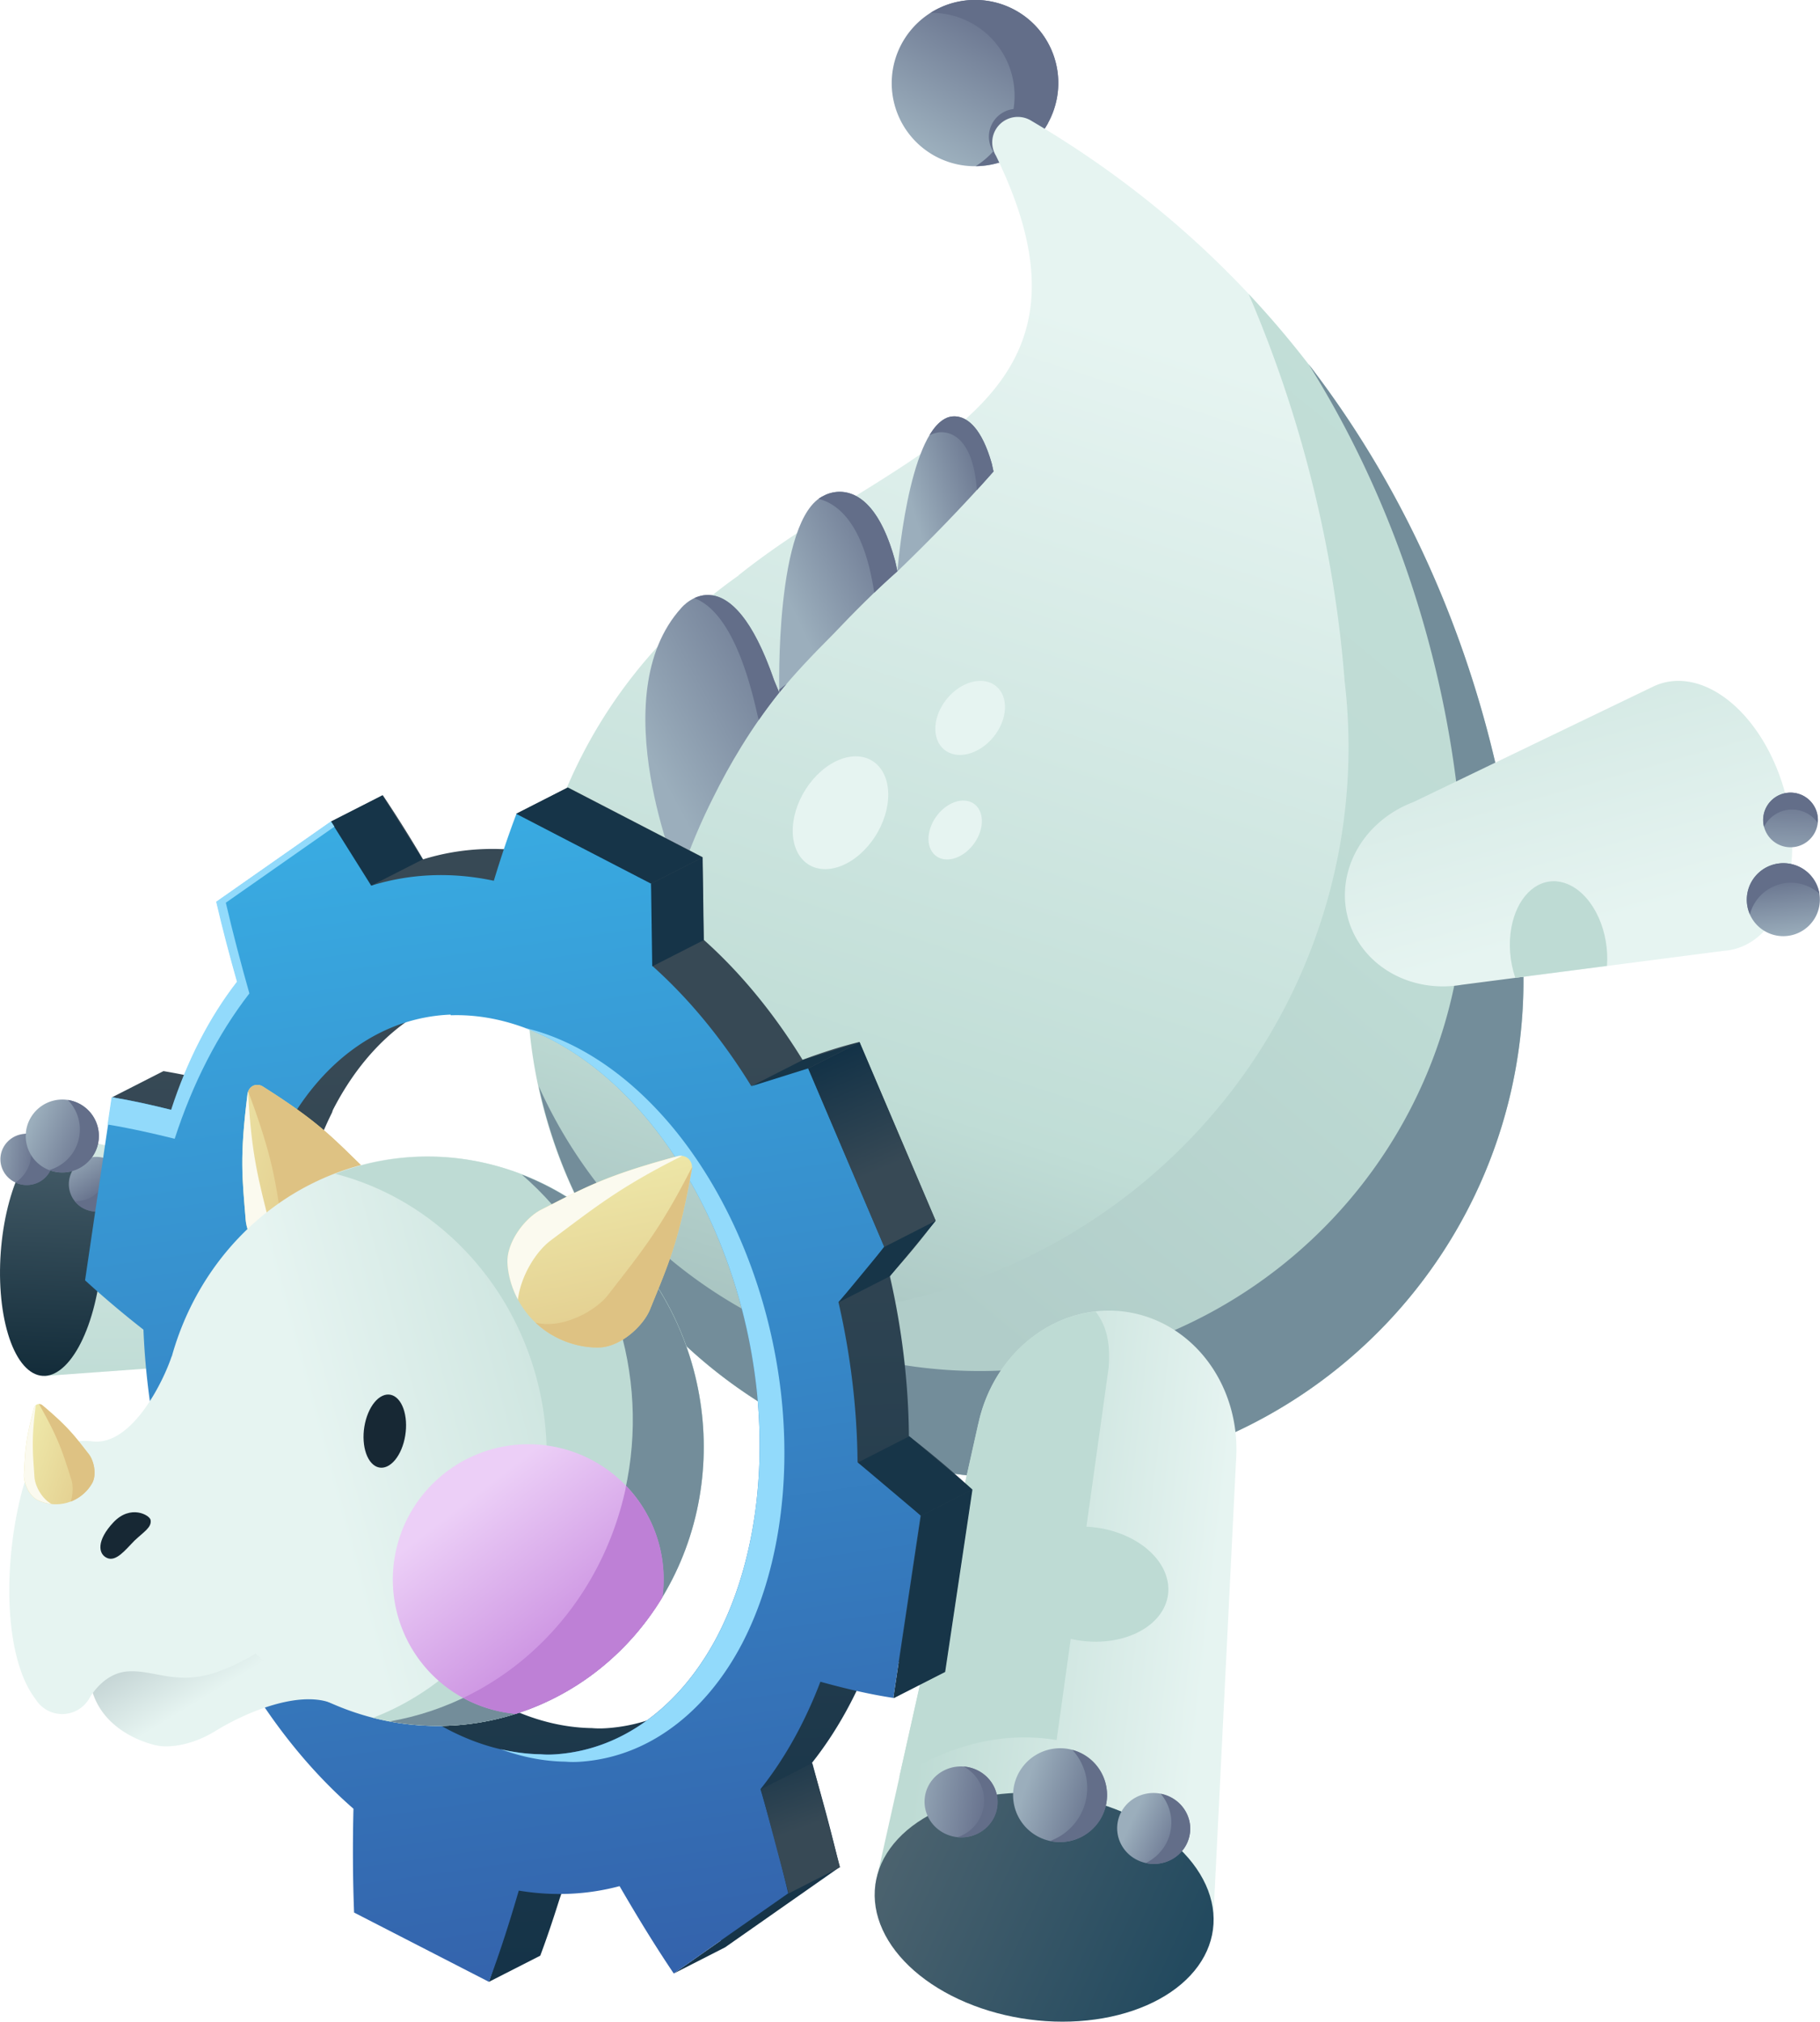 <svg xmlns="http://www.w3.org/2000/svg" viewBox="0 0 452 502">
  <path fill="url(#a)" d="M253.381 3.276a20.61 20.61 0 0 1 6.145 28.535 20.726 20.726 0 0 1-28.599 6.18 20.61 20.61 0 0 1-6.164-28.53 20.727 20.727 0 0 1 28.595-6.2"/>
  <path fill="#636e89" d="M244.694.141a20.74 20.74 0 0 0-13.584 3.047 20.7 20.7 0 0 1 11.383 3.266l.024.014a20.61 20.61 0 0 1 6.144 28.534 20.7 20.7 0 0 1-6.35 6.262 20.74 20.74 0 0 0 9.793-2.563 20.7 20.7 0 0 0 7.409-6.89 20.61 20.61 0 0 0-6.144-28.533l-.024-.015a20.7 20.7 0 0 0-8.651-3.122"/>
  <path fill="#636e89" d="M253.373 27.076a6.94 6.94 0 0 0-6.671 3.119 6.9 6.9 0 0 0-1.062 2.99 6.9 6.9 0 0 0 .389 3.148c.007.014.01.029.02.043q.223.597.552 1.144c.477.977.93 1.937 1.369 2.89a20.72 20.72 0 0 0 11.565-8.612q.399-.618.753-1.263a280 280 0 0 0-4.008-2.408l-.008-.007a6.9 6.9 0 0 0-2.896-1.045z"/>
  <path fill="url(#b)" d="M253.549 29.08a6.36 6.36 0 0 0-6.115 2.857 6.33 6.33 0 0 0-.617 5.627c.007.012.009.025.016.038q.205.548.507 1.05c30.512 62.543-23.964 72.223-63.969 104.239l.044.02a123.8 123.8 0 0 0-32.727 34.008c-17.782 27.533-23.889 60.972-16.978 92.965a123.24 123.24 0 0 0 53.833 77.637c27.557 17.718 61.052 23.779 93.119 16.848 32.067-6.93 60.08-26.284 77.879-53.805a123.36 123.36 0 0 0 18.937-81.521l.008.003c-4.395-58.761-33.041-147.092-121.274-199.007l-.008-.004a6.34 6.34 0 0 0-2.655-.956"/>
  <path fill="url(#c)" d="M310.087 72.979c14.701 34.169 21.676 67.893 23.821 95.792l-.008-.003c3.951 32.667-3.744 65.659-21.76 93.292-15.949 24.416-39.135 43.364-66.394 54.259-27.258 10.896-57.263 13.207-85.922 6.62a123.4 123.4 0 0 0 27.732 24.583c27.556 17.718 61.049 23.779 93.114 16.849s60.077-26.282 77.876-53.802a123.37 123.37 0 0 0 18.936-81.519l.008.002c-3.336-44.608-20.657-106.252-67.403-156.073"/>
  <path fill="url(#d)" d="M209.817 122.219c-2.978-.465-5.158.842-5.158.842-12.339 5.486-11.118 48.933-11.118 48.933 3.449-4.319 8.08-9.211 13.304-14.441 5.35-5.64 10.703-10.999 16.032-15.7l-.549-2.501c-3.532-13.006-8.681-16.535-12.511-17.133"/>
  <path fill="url(#e)" d="M324.962 90.385c25.02 39.935 35.422 82.71 37.9 115.824l-.008-.004a119.9 119.9 0 0 1-18.404 79.226c-17.3 26.746-44.525 45.554-75.691 52.289-31.165 6.735-63.718.845-90.5-16.375a119.8 119.8 0 0 1-44.466-51.625 123.2 123.2 0 0 0 19.116 44.247 123.4 123.4 0 0 0 34.646 33.546c27.56 17.719 61.057 23.78 93.127 16.85s60.085-26.285 77.886-53.807a123.37 123.37 0 0 0 18.938-81.526l.008.003c-2.956-39.53-16.889-92.443-52.552-138.648"/>
  <path fill="url(#f)" d="M176.948 147.829c-4.579-.724-7.725 3.103-7.725 3.103-19.833 21.858-.502 67.199-.502 67.199 2.687-7.832 5.522-14.397 8.423-20.129 3.963-8.028 9.336-17.217 16.379-26.036l-1.294-3.112c-5.412-15.652-10.979-20.346-15.281-21.025"/>
  <path fill="url(#h)" d="M237.851 103.451c-1.657-.274-2.811.347-2.811.347-9.583 4.26-12.159 38.081-12.159 38.081 7.602-7.307 16.343-16.246 23.856-24.801l-.426-1.942c-2.539-8.969-6.037-11.284-8.46-11.685"/>
  <path fill="url(#i)" d="M279.009 325.655c-6.056-.738-12.224.402-17.794 3.292-5.569 2.889-10.315 7.409-13.692 13.04a38 38 0 0 0-4.53 11.561l-.016-.002-25.584 114.434 83.794 11.213 5.773-116.377q.076-.997.099-1.995l.003-.104c.13-5.966-1.133-11.834-3.668-17.055-2.535-5.222-6.262-9.626-10.832-12.803l-.035-.024c-4.067-2.819-8.689-4.589-13.522-5.179z"/>
  <path fill="url(#j)" d="M280.564 450.742c9.634 4.489 16.635 11.199 19.465 18.654s1.255 15.046-4.376 21.102-14.861 10.082-25.656 11.193-22.273-.785-31.91-5.269c-9.638-4.485-16.645-11.193-19.481-18.647-2.837-7.455-1.27-15.047 4.355-21.106 5.626-6.059 14.85-10.09 25.644-11.205s22.273.775 31.914 5.256"/>
  <path fill="url(#k)" d="M418.99 169.22c-3.109-.43-6.104.064-8.802 1.452l-.002-.003-59.125 28.477a28 28 0 0 0-4.564 2.197l-.159.077.007.015c-3.123 1.891-5.805 4.363-7.866 7.25s-3.456 6.122-4.088 9.488l-.006.031c-1.159 6.256.382 12.567 4.284 17.544 3.903 4.977 9.847 8.214 16.525 8.998 1.837.215 3.704.241 5.566.077l.026-.003a28 28 0 0 0 2.233-.288l65.1-8.436c4.847-.333 9.126-3.031 12.189-7.68 3.063-4.65 4.745-11 4.789-18.091.055-8.651-2.33-17.763-6.629-25.33-4.299-7.568-10.16-12.972-16.296-15.024l-.029-.01a17.7 17.7 0 0 0-3.153-.741"/>
  <path fill="#e6f4f1" d="M93.862 299.927c5.223 2.582 9.092 6.842 10.756 11.844s.985 10.336-1.886 14.83-7.698 7.778-13.422 9.132c-5.724 1.353-11.875.665-17.1-1.914s-9.097-6.837-10.764-11.838-.993-10.336 1.874-14.831 7.693-7.783 13.416-9.14 11.875-.672 17.102 1.905"/>
  <path fill="url(#l)" d="m15.52 282.068 73.467 16.043-2.145 38.065-75.786 5.496z"/>
  <path fill="url(#m)" d="M20.018 285.21c2.76 3.578 4.639 9.812 5.222 17.331.583 7.518-.177 15.706-2.113 22.763-1.935 7.056-4.887 12.403-8.208 14.865-3.32 2.462-6.737 1.838-9.498-1.736S.78 328.629.195 321.112c-.586-7.516.172-15.704 2.105-22.763 1.934-7.058 4.885-12.409 8.205-14.876s6.737-1.848 9.5 1.721"/>
  <path fill="url(#n)" d="M269.611 435.964a11.624 11.624 0 0 1 3.467 16.097 11.69 11.69 0 0 1-16.133 3.486 11.624 11.624 0 0 1-3.477-16.094 11.69 11.69 0 0 1 16.131-3.497"/>
  <path fill="url(#o)" d="M447.819 215.786a9.04 9.04 0 0 1 2.696 12.52 9.097 9.097 0 0 1-12.548 2.711 9.04 9.04 0 0 1-2.704-12.518 9.093 9.093 0 0 1 12.546-2.72"/>
  <path fill="url(#p)" d="M291.418 446.641c2.026 1.272 3.452 3.27 3.967 5.554a8.56 8.56 0 0 1-1.224 6.624c-1.298 1.958-3.347 3.331-5.697 3.816a9.33 9.33 0 0 1-6.834-1.227c-2.026-1.271-3.454-3.268-3.97-5.552a8.56 8.56 0 0 1 1.219-6.625c1.296-1.959 3.345-3.333 5.694-3.82a9.34 9.34 0 0 1 6.836 1.223"/>
  <path fill="url(#q)" d="M235.931 439.023c-2.292.695-4.2 2.247-5.304 4.314a8.56 8.56 0 0 0-.586 6.71c.73 2.229 2.34 4.091 4.477 5.177a9.34 9.34 0 0 0 6.918.613c2.292-.694 4.202-2.244 5.308-4.311a8.55 8.55 0 0 0 .589-6.709c-.728-2.23-2.337-4.093-4.473-5.18a9.34 9.34 0 0 0-6.917-.617"/>
  <path fill="url(#r)" d="M448.377 197.903a6.77 6.77 0 0 1 2.019 9.373 6.8 6.8 0 0 1-4.279 2.956 6.8 6.8 0 0 1-5.116-.925 6.77 6.77 0 0 1-2.025-9.373 6.81 6.81 0 0 1 9.394-2.036"/>
  <path fill="url(#s)" d="M10.128 282.55a6.4 6.4 0 0 1 2.842 4.009 6.22 6.22 0 0 1-.883 4.784 6.47 6.47 0 0 1-4.089 2.759 6.65 6.65 0 0 1-4.902-.882 6.4 6.4 0 0 1-2.844-4.006 6.22 6.22 0 0 1 .879-4.785 6.47 6.47 0 0 1 4.087-2.762 6.65 6.65 0 0 1 4.903.879"/>
  <path fill="#636e89" d="M7.401 281.598a6.7 6.7 0 0 0-1.172-.035 8.64 8.64 0 0 1 1.51 4.788 8.57 8.57 0 0 1-1.418 4.803 8.8 8.8 0 0 1-2.489 2.482 6.65 6.65 0 0 0 4.575.387 6.46 6.46 0 0 0 3.685-2.659 6.22 6.22 0 0 0 .882-4.783 6.4 6.4 0 0 0-2.84-4.008l-.009-.004a6.6 6.6 0 0 0-2.724-.971"/>
  <path fill="url(#t)" d="M20.397 274.47a9.045 9.045 0 0 1 2.696 12.52 9.1 9.1 0 0 1-5.715 3.948 9.1 9.1 0 0 1-6.833-1.236 9.04 9.04 0 0 1-2.704-12.518 9.095 9.095 0 0 1 12.546-2.72"/>
  <path fill="url(#u)" d="M27.585 288.347a6.77 6.77 0 0 1 2.018 9.373 6.8 6.8 0 0 1-4.278 2.956 6.8 6.8 0 0 1-5.116-.925 6.773 6.773 0 0 1-2.025-9.373 6.806 6.806 0 0 1 9.393-2.036"/>
  <path fill="#bedbd4" d="M272.079 325.66c-4.926.538-9.701 2.29-13.963 5.121s-7.899 6.668-10.632 11.217a38 38 0 0 0-4.527 11.559l-.017-.002-19.592 87.67c11.574-7.391 24.966-11.511 39.061-9.141l12.927-92.489q.075-.996.099-1.994l.002-.103c.118-5.393-1.127-8.966-3.358-11.838"/>
  <path fill="url(#v)" d="m141.038 195.531-12.762 6.5 8.897 4.605c-.601 1.855-1.21 3.705-1.781 5.573-10.377-2.217-20.643-1.817-30.32 1.179a329 329 0 0 0-9.994-15.922l-12.762 6.5 1.061 1.693-16.815 11.773c1.57 6.748 3.315 13.339 5.163 19.858-6.87 8.863-12.403 19.626-16.356 31.814-3.21-.799-6.396-1.53-9.582-2.173l.003-.011-.541-.1a137 137 0 0 0-4.658-.852l-12.76 6.502 11.44 2.428-5.393 36.52a245 245 0 0 0 14.497 12.251c.551 13.557 2.653 27.262 6.223 40.579-3.97 4.404-7.872 8.966-11.58 13.982l18.846 44.222c5.598-1.361 11-3.177 16.406-5.303 6.659 9.84 14.164 18.429 22.264 25.48-.199 8.47-.184 17.032.156 25.781l24.383 12.528-3.661 11.179 12.762-6.502c1.719-4.583 3.264-9.244 4.745-13.938l.468-1.373-.046-.004c.759-2.44 1.534-4.872 2.252-7.339 8.544 1.419 16.979 1.045 25.035-1.109 3.938 6.8 8.038 13.488 12.372 20.012l-11.682 8.18 12.763-6.503 28.428-19.904c-2.073-8.918-4.379-17.393-6.885-25.87 5.999-7.548 11.012-16.536 14.874-26.667 2.218.609 4.446 1.149 6.675 1.687l-1.32 8.826 12.762-6.502 6.783-45.297c-5.178-4.774-10.393-9.108-15.669-13.226-.114-13.186-1.717-26.611-4.75-39.774 3.912-4.329 7.701-8.849 11.364-13.764l-18.891-44.327c-4.853 1.187-9.513 2.721-14.139 4.439-7.136-11.589-15.427-21.66-24.515-29.777l-.292-20.535zm-10.627 50.254c15.44 1.459 30.921 10.775 43.632 26.257l.749.926c13.49 16.901 22.67 39.596 25.616 63.327.17 1.333.322 2.678.44 4.046 2.028 22.029-1.483 43.067-9.899 59.337a71 71 0 0 1-2.662 4.664c-4.346 6.985-9.611 12.681-15.578 16.855-6.271 4.414-13.235 7.055-20.57 7.801-1.676.172-3.342.267-5.092.109-14.731-.206-29.809-7.731-42.692-21.305a87 87 0 0 1-3.54-3.946c-13.077-15.463-22.456-36.381-26.353-58.771-.194-1.074-.384-2.149-.485-3.115-3.565-24.095-.52-47.675 8.484-65.711l.204-.621c9.522-18.597 24.686-29.503 41.979-30.191a.5.5 0 0 0 .069.161 45 45 0 0 1 5.698.177"/>
  <path fill="#636e89" d="M26.026 287.606a7.73 7.73 0 0 1-.669 7.127 7.8 7.8 0 0 1-2.922 2.662 7.8 7.8 0 0 1-3.855.883 6.79 6.79 0 0 0 6.745 2.397 6.8 6.8 0 0 0 4.278-2.955 6.77 6.77 0 0 0-2.02-9.374l-.006-.006a6.7 6.7 0 0 0-1.55-.734"/>
  <path fill="url(#w)" d="M195.756 470.128c-2.073-8.918-4.38-17.393-6.886-25.87 6-7.547 11.013-16.535 14.875-26.664 5.993 1.646 12.015 3.098 18.117 4.011l6.783-45.296c-5.179-4.774-10.394-9.107-15.67-13.225-.113-13.186-1.717-26.612-4.749-39.773 3.912-4.329 7.701-8.848 11.364-13.763l-18.89-44.327c-4.853 1.186-9.514 2.721-14.14 4.439-7.136-11.589-15.426-21.66-24.514-29.777.111-6.799.014-13.65-.292-20.535l-33.469-17.323c-2.095 5.477-3.926 11.051-5.646 16.679-10.376-2.216-20.642-1.817-30.319 1.179a329 329 0 0 0-9.994-15.922L53.81 223.926c1.569 6.748 3.315 13.341 5.163 19.859-6.87 8.863-12.403 19.625-16.356 31.814-4.954-1.233-9.852-2.333-14.777-3.136l-6.714 45.452a245 245 0 0 0 14.497 12.25c.551 13.557 2.653 27.262 6.222 40.579-3.969 4.404-7.87 8.965-11.579 13.981l18.846 44.222c5.598-1.362 11-3.178 16.406-5.303 6.658 9.84 14.162 18.429 22.262 25.48-.2 8.469-.183 17.031.157 25.78l33.482 17.204c2.778-7.406 5.182-14.968 7.42-22.654 8.543 1.419 16.979 1.045 25.034-1.109 4.273 7.377 8.701 14.647 13.451 21.691zm-35.799-42.44c-6.271 4.414-13.236 7.055-20.57 7.8-1.676.172-3.341.267-5.091.109-14.731-.206-29.808-7.73-42.691-21.303a87 87 0 0 1-3.542-3.948c-13.076-15.463-22.454-36.378-26.35-58.77-.193-1.074-.383-2.151-.484-3.117-3.565-24.093-.52-47.674 8.485-65.71l.202-.621c9.522-18.597 24.686-29.503 41.979-30.191a.6.6 0 0 0 .068.162c17.196-.567 34.985 8.966 49.325 26.432l.75.927c13.49 16.901 22.67 39.596 25.616 63.326.17 1.333.322 2.678.44 4.047 2.027 22.028-1.483 43.066-9.9 59.335a71 71 0 0 1-2.661 4.665c-4.346 6.985-9.611 12.681-15.578 16.855z"/>
  <path fill="url(#x)" d="m62.819 269.621.001.008a2.6 2.6 0 0 0-.754.615l-.003.002a2.6 2.6 0 0 0-.58 1.386c-2.021 15.844-1.29 20.925-.464 31.261.313 3.903 3.652 9.595 7.958 11.058 4.143 1.407 9.518 1.381 14.303-.868.01-.007.02-.008.028-.016q.04-.022.079-.037c4.785-2.249 8.232-6.37 9.789-10.456 1.617-4.247-.642-10.446-3.453-13.176-7.443-7.225-10.893-11.028-24.399-19.574a2.6 2.6 0 0 0-1.44-.438l-.002.002c-.328 0-.65.07-.954.192l-.001-.009c-.022.017-.044.024-.068.035-.015.006-.027.008-.04.015"/>
  <path fill="url(#y)" d="m59.078 406.104-18.586 6.169 1.353 3.086a9 9 0 0 0-.58-.047l-.773-3.039-8.893-8.422s-9.073-6.441-9.457 9.982 16.83 19.592 16.83 19.592q.315.063.632.105l.09.014.014.002c.549.079 6.416.808 13.85-3.756 7.804-4.792 20.477-9.95 28.596-6.958s2.063-10.02 2.063-10.02z"/>
  <path fill="#dec283" d="M64.28 269.423a3 3 0 0 0-.383-.029 2.6 2.6 0 0 0-.955.195l.001-.009c-.022.017-.043.024-.067.035q-.022.008-.039.017v.006a2.6 2.6 0 0 0-.755.614 2.6 2.6 0 0 0-.442.784c6.255 16.693 6.774 22.452 8.541 33.95.382 2.494-.17 5.887-1.525 8.845q.168.069.34.127c4.143 1.407 9.517 1.381 14.303-.868.01-.007.02-.008.027-.016q.042-.022.08-.037c4.786-2.249 8.234-6.37 9.79-10.455 1.618-4.247-.642-10.446-3.452-13.176-7.443-7.226-10.893-11.028-24.398-19.574a2.6 2.6 0 0 0-1.058-.41z"/>
  <path fill="url(#z)" d="M61.612 271.031q-.106.293-.139.608c-2.02 15.841-1.287 20.92-.463 31.254.314 3.903 3.651 9.593 7.955 11.055 1.867.634 3.985.976 6.185.955-3.956-2.347-7.205-6.859-8.09-10.45-2.8-11.375-4.63-17.418-5.448-33.422"/>
  <path fill="url(#A)" d="M112.497 287.47c-15.442-1.544-30.816 2.528-43.538 11.53s-22.015 22.386-26.317 37.901l.004-.156c-1.944 5.954-9.698 22.139-19.504 21.184l.002.003a15.94 15.94 0 0 0-15.508 7.147 15.9 15.9 0 0 0-2.024 4.718l-.028-.012c-.034.125-.06.255-.092.381C.512 389.17 1.18 412.01 8.839 421.92q.004.004.007.012a7.7 7.7 0 0 0 2.178 2.294l.041.038.004-.005.18.125a7.76 7.76 0 0 0 5.839 1.057 7.77 7.77 0 0 0 5.189-3.889c.663-1.125 3.829-6.001 9.182-6.498 6.054-.562 11.548 2.996 20.082.829 4.379-1.112 8.736-3.371 11.948-5.309 8.26 7.623 18.12 13.067 28.735 15.866 17.417 4.565 35.716 1.72 50.871-7.909s25.928-25.252 29.947-43.436.957-37.438-8.513-53.53-24.574-27.702-41.989-32.278l-.084-.023a65 65 0 0 0-9.959-1.794"/>
  <path fill="url(#B)" d="M112.522 287.52a64 64 0 0 0-29.258 3.961l.227.05.084.022c17.409 4.575 32.507 16.183 41.974 32.269 9.468 16.087 12.529 35.336 8.511 53.515-2.478 11.208-7.549 21.554-14.771 30.133-7.222 8.578-16.373 15.127-26.652 19.073 17.368 4.441 35.572 1.526 50.637-8.109 15.066-9.636 25.769-25.208 29.773-43.317 4.017-18.178.956-37.427-8.511-53.514s-24.565-27.694-41.974-32.269l-.084-.023a65 65 0 0 0-9.956-1.791"/>
  <path fill="url(#C)" d="M129.612 291.679c10.808 9.336 18.948 21.629 23.487 35.469s5.292 28.667 2.175 42.779c-3.236 14.64-10.499 27.884-20.896 38.104s-23.473 16.967-37.621 19.414c16.859 3.183 34.118-.45 48.284-10.162s24.183-24.781 28.024-42.156c3.719-16.884 1.341-34.735-6.678-50.133s-21.113-27.262-36.775-33.315"/>
  <path fill="url(#D)" d="M135.336 358.872a33.7 33.7 0 0 0-32.409 15.15 33.52 33.52 0 0 0-4.613 25.265 33.5 33.5 0 0 0 14.631 21.098 33.6 33.6 0 0 0 15.14 5.179c15.091-4.788 27.984-15.035 36.412-28.941a33.47 33.47 0 0 0-15.063-32.653l-.038-.025a33.6 33.6 0 0 0-14.06-5.073"/>
  <path fill="url(#E)" d="M9.28 348.695v.003a1.38 1.38 0 0 0-.849.959c-2.203 8.204-2.183 10.933-2.492 16.439-.116 2.079 1.233 5.318 3.396 6.397 2.08 1.038 4.914 1.41 7.596.568.003-.002.012-.001.015-.007.015-.006.03-.007.044-.013 2.683-.842 4.795-2.767 5.909-4.808 1.157-2.122.413-5.55-.87-7.19-3.402-4.341-4.946-6.592-11.444-12.063a1.4 1.4 0 0 0-.726-.335 1.4 1.4 0 0 0-.518.035l-.001-.003a.06.06 0 0 1-.039.009q-.011 0-.02.006z"/>
  <path fill="#172834" d="M98.863 347.452c1.094 1.187 1.797 3.158 1.953 5.481.155 2.322-.248 4.805-1.122 6.902s-2.148 3.638-3.54 4.283c-1.392.644-2.789.341-3.884-.845s-1.798-3.156-1.955-5.478.246-4.804 1.12-6.903c.873-2.098 2.146-3.64 3.538-4.286s2.79-.344 3.885.84M33.4 382.553c-2.265 2.297-4.532 5.291-6.795 4.315s-2.663-4.373 1.575-8.867 9-1.797 9.219-.578c.327 1.825-1.666 2.927-3.999 5.13"/>
  <path fill="#bedbd4" d="M386.667 218.854c-2.612-.245-5.127.738-7.166 2.803s-3.495 5.099-4.148 8.65c-.742 4.043-.395 8.489.973 12.487l22.773-2.95c.304-4.106-.437-8.379-2.088-12.041s-4.102-6.471-6.907-7.915l-.016-.008c-1.117-.572-2.268-.918-3.421-1.026M280.454 381.766c4.523 2.219 7.794 5.567 9.095 9.309s.526 7.571-2.157 10.646c-2.682 3.074-7.051 5.142-12.146 5.749s-10.499-.298-15.023-2.515-7.799-5.563-9.103-9.305-.532-7.571 2.147-10.647c2.68-3.076 7.047-5.146 12.141-5.755s10.498.293 15.024 2.507"/>
  <path fill="#e6f4f1" d="M219.6 192.372c1.265 2.743 1.335 6.369.194 10.078-1.141 3.71-3.4 7.201-6.28 9.704s-6.145 3.815-9.077 3.647-5.292-1.804-6.559-4.546-1.34-6.366-.2-10.076c1.139-3.71 3.397-7.202 6.276-9.707s6.144-3.819 9.077-3.653 5.293 1.799 6.563 4.539m29.216-20.211c.956 1.822 1.044 4.213.245 6.648s-2.42 4.714-4.506 6.337-4.466 2.454-6.618 2.313c-2.151-.14-3.898-1.242-4.855-3.063s-1.047-4.212-.25-6.647c.798-2.435 2.417-4.715 4.503-6.338 2.085-1.623 4.465-2.457 6.617-2.318s3.9 1.239 4.859 3.059m-5.543 29.07c.724 1.443.781 3.342.16 5.28-.621 1.937-1.869 3.754-3.471 5.051s-3.426 1.968-5.071 1.865-2.976-.972-3.701-2.414-.784-3.342-.164-5.279c.62-1.938 1.868-3.755 3.47-5.053 1.601-1.298 3.425-1.97 5.071-1.868s2.977.969 3.703 2.411"/>
  <path fill="#dec283" d="M9.875 348.663a1.4 1.4 0 0 0-.185-.009c5.088 8.944 5.931 12.234 8.016 18.686.475 1.474.45 3.614-.131 5.52 2.412-.921 4.307-2.715 5.341-4.61 1.158-2.122.413-5.549-.87-7.189-3.401-4.341-4.945-6.591-11.443-12.063a1.4 1.4 0 0 0-.728-.335"/>
  <path fill="#636e89" d="M176.944 147.834c-1.741-.275-3.272.109-4.504.689 5.287 1.997 11.365 9.259 15.742 29.323l.264.932a130 130 0 0 1 5.073-6.801l-1.295-3.113c-5.41-15.657-10.978-20.351-15.28-21.03m32.88-25.616c-2.977-.465-5.157.844-5.157.844a7.5 7.5 0 0 0-1.377.805q.32.082.648.186c4.845 1.537 10.75 6.904 13.18 23.112a189 189 0 0 1 5.756-5.313l-.55-2.502c-3.528-13.007-8.673-16.534-12.5-17.132m-14.482 47.601q-.906.694-1.813 1.396l.014.783a95 95 0 0 1 1.799-2.179m42.203-66.407c-1.493-.157-2.508.389-2.508.389-1.586.706-2.978 2.224-4.201 4.262a8 8 0 0 1 2.046-.656s1.553-.381 3.429.447c2.522 1.116 5.625 4.432 6.299 13.832a321 321 0 0 0 4.126-4.605l-.426-1.942c-2.537-8.972-6.036-11.287-8.46-11.687a6 6 0 0 0-.305-.04m28.782 331.107a13.95 13.95 0 0 1 3.638 8.272 14 14 0 0 1-2.193 8.775 14.04 14.04 0 0 1-6.988 5.56 11.685 11.685 0 0 0 12.273-5.07 11.64 11.64 0 0 0 1.608-8.768 11.62 11.62 0 0 0-5.069-7.326l-.013-.01a11.6 11.6 0 0 0-3.256-1.433m21.946 10.89a11.17 11.17 0 0 1 2.614 6.517 11 11 0 0 1-1.819 6.742 11.4 11.4 0 0 1-4.508 3.938 9.3 9.3 0 0 0 5.42-.422 8.93 8.93 0 0 0 4.177-3.361 8.57 8.57 0 0 0 1.225-6.624c-.514-2.283-1.939-4.28-3.963-5.552l-.01-.007a9.3 9.3 0 0 0-3.136-1.231m-48.713-6.739-.24-.015q.358.188.699.404l.011.007a9.545 9.545 0 0 1 2.842 13.217 9.6 9.6 0 0 1-5.061 3.899 9.27 9.27 0 0 0 4.828-.819 8.9 8.9 0 0 0 3.667-3.143 8.57 8.57 0 0 0 1.224-6.624c-.513-2.283-1.939-4.28-3.962-5.552l-.011-.007a9.3 9.3 0 0 0-3.997-1.367M16.843 273.127a10.46 10.46 0 0 1 2.94 6.276 10.5 10.5 0 0 1-1.628 6.742 10.53 10.53 0 0 1-5.925 4.391 9.1 9.1 0 0 0 10.876-3.552 9.06 9.06 0 0 0 1.25-6.82 9.03 9.03 0 0 0-3.942-5.697l-.01-.007a9.1 9.1 0 0 0-3.56-1.333m427.499-58.678a9.095 9.095 0 0 0-10.489 8.237 9.05 9.05 0 0 0 .732 4.357 10.6 10.6 0 0 1 1.326-3.011 10.57 10.57 0 0 1 6.636-4.593 10.56 10.56 0 0 1 7.938 1.43l.013.008q.722.464 1.359 1.04a9.04 9.04 0 0 0-4.028-6.135l-.01-.007a9.1 9.1 0 0 0-3.477-1.326m1.412-17.544a6.81 6.81 0 0 0-7.789 5.627 6.8 6.8 0 0 0 .126 2.775q.183-.364.402-.708a7.82 7.82 0 0 1 10.791-2.343l.008.007a7.8 7.8 0 0 1 2.14 2.051 6.77 6.77 0 0 0-3.068-6.41l-.007-.007a6.8 6.8 0 0 0-2.603-.992"/>
  <path fill="url(#F)" d="M155.471 368.93q-.076.498-.158.996c-2.502 11.318-7.423 21.846-14.396 30.795-6.972 8.95-15.816 16.09-25.869 20.887a33.6 33.6 0 0 0 13.039 3.956l.457-.142q1.09-.357 2.169-.753.383-.135.764-.275a65 65 0 0 0 2.93-1.191l.101-.047q1.358-.6 2.689-1.261.41-.207.816-.419a65 65 0 0 0 2.866-1.559 65 65 0 0 0 1.891-1.14q.395-.243.786-.491a65 65 0 0 0 2.359-1.594l.231-.158a65 65 0 0 0 2.54-1.916q.273-.22.543-.442a68 68 0 0 0 1.867-1.565q.367-.32.727-.645a65 65 0 0 0 1.7-1.579 58 58 0 0 0 2.474-2.506l.366-.384a68 68 0 0 0 2.128-2.422l.309-.385a67 67 0 0 0 1.654-2.089q.3-.396.593-.797a69 69 0 0 0 1.886-2.686 66 66 0 0 0 1.283-2.006q.157-.248.312-.498a33.47 33.47 0 0 0-9.057-27.684"/>
  <path fill="#163448" d="m92.192 219.922 12.764-6.503-9.996-15.925-12.765 6.502z"/>
  <path fill="url(#G)" d="m128.198 202.084 12.769-6.505 33.485 17.334-12.768 6.507z"/>
  <path fill="url(#H)" d="m161.689 219.428 12.758-6.502.292 20.532-12.758 6.503z"/>
  <path fill="url(#I)" d="m200.684 265.3 12.766-6.506-14.145 4.441-12.767 6.506z"/>
  <path fill="url(#J)" d="m213.486 258.815 18.89 44.326-12.761 6.503-18.89-44.326z"/>
  <path fill="url(#K)" d="m219.636 309.629 12.762-6.504-11.365 13.765-12.763 6.503z"/>
  <path fill="url(#L)" d="m228.733 376.386 12.766-6.505-15.674-13.231-12.767 6.506z"/>
  <path fill="url(#M)" d="m228.758 376.38 12.748-6.5-6.775 45.282-12.748 6.501z"/>
  <path fill="url(#N)" d="m188.981 444.284 12.762-6.502 6.884 25.869-12.761 6.501z"/>
  <path fill="#92dafb" d="M130.169 255.198c11.091 4.063 21.837 12.046 31.133 23.369l.749.927c13.484 16.899 22.661 39.59 25.605 63.316.17 1.333.321 2.678.44 4.046 2.026 22.025-1.483 43.059-9.896 59.323a71 71 0 0 1-2.66 4.664c-4.345 6.984-9.606 12.679-15.571 16.852-6.269 4.413-13.23 7.055-20.561 7.8-1.675.172-3.34.265-5.089.108-3.324-.047-6.665-.485-9.995-1.262 5.345 1.964 10.767 3.025 16.144 3.1 1.749.158 3.414.064 5.089-.108 7.331-.745 14.293-3.386 20.561-7.799 5.965-4.174 11.228-9.869 15.572-16.852a71 71 0 0 0 2.66-4.665c8.413-16.265 11.922-37.299 9.896-59.322a101 101 0 0 0-.44-4.047c-2.945-23.726-12.122-46.417-25.606-63.315l-.749-.927c-11.005-13.406-24.042-22.131-37.282-25.208"/>
  <path fill="url(#O)" d="m170.92 287.655-.004.008a3 3 0 0 0-.989-.536l-.003-.003a3 3 0 0 0-1.741-.011c-17.886 4.802-23.019 7.816-33.753 13.24-4.053 2.05-8.704 8.12-8.394 13.365.299 5.047 2.672 10.781 7.175 14.908l.026.023q.039.034.075.069c4.502 4.126 10.43 6 15.494 5.869 5.264-.137 10.93-5.276 12.634-9.479 4.505-11.132 7.08-16.491 10.357-34.683a2.96 2.96 0 0 0-.159-1.73l-.002-.003a3 3 0 0 0-.622-.935l.009-.008-.067-.056q-.017-.02-.033-.034z"/>
  <path fill="#dec283" d="M171.871 289.78c-8.027 15.76-12.719 21.231-20.783 31.67-3.39 4.383-11.745 8.565-17.976 6.994l-.12-.033q.117.112.236.222l.026.023.075.068c4.502 4.126 10.427 6 15.49 5.868 5.264-.136 10.93-5.275 12.633-9.478 4.505-11.13 7.079-16.488 10.357-34.679a2.7 2.7 0 0 0 .062-.655"/>
  <path fill="#92dafb" d="m82.193 203.95-28.508 19.963c1.569 6.747 3.315 13.34 5.162 19.858-6.868 8.862-12.4 19.623-16.353 31.81-4.952-1.232-9.85-2.332-14.774-3.135l-1.002 6.783c5.556.909 11.08 2.149 16.668 3.539 4.485-13.826 10.76-26.034 18.552-36.089-2.096-7.394-4.075-14.872-5.855-22.527l26.974-18.889c-.29-.437-.572-.877-.864-1.313"/>
  <path fill="url(#P)" d="M169.399 287.031a3.1 3.1 0 0 0-1.213.101c-17.887 4.802-23.02 7.816-33.755 13.239-4.053 2.051-8.704 8.122-8.394 13.367.171 2.904 1.032 6.035 2.588 8.957.706-5.785 4.397-11.881 8.175-14.702 11.017-8.217 17.061-13.177 32.599-20.962"/>
  <path fill="url(#Q)" d="M8.876 348.95c0 .008-.01.007-.012.01a1.37 1.37 0 0 0-.406.688c-2.203 8.202-2.183 10.931-2.492 16.436-.115 2.079 1.233 5.317 3.395 6.395 1.015.508 2.21.854 3.48.98-2.378-1.207-4.134-4.434-4.285-6.685-.406-6.066-.799-9.223.32-17.824"/>
  <defs>
    <linearGradient id="R" gradientUnits="userSpaceOnUse"/>
    <linearGradient id="a" x1="254.171" x2="234.45" y1="4.104" y2="38.578" href="#R">
      <stop stop-color="#636d89"/>
      <stop offset="1" stop-color="#9baebc"/>
    </linearGradient>
    <linearGradient id="b" x1="112.194" x2="408.735" y1="562.312" y2="-346.931" href="#R">
      <stop stop-color="#4c636f"/>
      <stop offset=".324" stop-color="#c0ddd6"/>
      <stop offset=".531" stop-color="#e6f4f1"/>
      <stop offset="1" stop-color="#e6f4f1"/>
    </linearGradient>
    <linearGradient id="c" x1="392.217" x2="234.969" y1="131.377" y2="323.064" href="#R">
      <stop stop-color="#c2ded700"/>
      <stop offset=".461" stop-color="#bedbd4"/>
      <stop offset="1" stop-color="#b1cdc9"/>
    </linearGradient>
    <linearGradient id="d" x1="225.512" x2="195.862" y1="135.477" y2="149.323" href="#R">
      <stop stop-color="#67728d"/>
      <stop offset="1" stop-color="#9baebc"/>
    </linearGradient>
    <linearGradient id="f" x1="193.403" x2="159.34" y1="165.624" y2="184.192" href="#R">
      <stop stop-color="#727f97"/>
      <stop offset="1" stop-color="#9baebc"/>
    </linearGradient>
    <linearGradient id="h" x1="225.068" x2="246.602" y1="121.012" y2="114.633" href="#R">
      <stop stop-color="#9baebc"/>
      <stop offset="1" stop-color="#636e89"/>
    </linearGradient>
    <linearGradient id="j" x1="290.002" x2="217.198" y1="497.547" y2="464.059" href="#R">
      <stop stop-color="#234a5f"/>
      <stop offset="1" stop-color="#4c636f"/>
    </linearGradient>
    <linearGradient id="m" x1="7.945" x2="11.403" y1="359.073" y2="277.824" href="#R">
      <stop stop-color="#031d2b"/>
      <stop offset="1" stop-color="#4c636f"/>
    </linearGradient>
    <linearGradient id="n" x1="271.574" x2="254.072" y1="451.376" y2="445.454" href="#R">
      <stop stop-color="#68748e"/>
      <stop offset="1" stop-color="#9baebc"/>
    </linearGradient>
    <linearGradient id="p" x1="293.952" x2="281.114" y1="458.057" y2="451.982" href="#R">
      <stop stop-color="#66718d"/>
      <stop offset="1" stop-color="#9baebc"/>
    </linearGradient>
    <linearGradient id="q" x1="245.856" x2="224.855" y1="449.66" y2="446.05" href="#R">
      <stop stop-color="#656f8b"/>
      <stop offset="1" stop-color="#9baebc"/>
    </linearGradient>
    <linearGradient id="r" x1="445.435" x2="444.774" y1="196.596" y2="215.15" href="#R">
      <stop stop-color="#656f8a"/>
      <stop offset="1" stop-color="#9baebc"/>
    </linearGradient>
    <linearGradient id="s" x1="9.045" x2="-3.164" y1="287.755" y2="286.098" href="#R">
      <stop stop-color="#68728d"/>
      <stop offset="1" stop-color="#9baebc"/>
    </linearGradient>
    <linearGradient id="t" x1="23.253" x2="7.613" y1="286.014" y2="279.305" href="#s"/>
    <linearGradient id="o" x1="441.575" x2="443.246" y1="217.042" y2="232.819" href="#R">
      <stop stop-color="#646f8a"/>
      <stop offset="1" stop-color="#9baebc"/>
    </linearGradient>
    <linearGradient id="u" x1="23.657" x2="16.977" y1="298.056" y2="287.016" href="#o"/>
    <linearGradient id="w" x1="163.024" x2="109.31" y1="568.996" y2="190.98" href="#R">
      <stop stop-color="#324f9d"/>
      <stop offset="1" stop-color="#39aee4"/>
    </linearGradient>
    <linearGradient id="x" x1="90.092" x2="48.717" y1="291.365" y2="278.292" href="#R">
      <stop stop-color="#dfc385"/>
      <stop offset="1" stop-color="#eee8a9"/>
    </linearGradient>
    <linearGradient id="y" x1="3.562" x2="45.064" y1="356.939" y2="425.081" href="#R">
      <stop stop-color="#4c636f"/>
      <stop offset="1" stop-color="#e6f4f1"/>
    </linearGradient>
    <linearGradient id="i" x1="232.323" x2="300.451" y1="396.622" y2="404.37" href="#R">
      <stop stop-color="#bedbd4"/>
      <stop offset="1" stop-color="#e6f4f1"/>
    </linearGradient>
    <linearGradient id="k" x1="365.285" x2="400.958" y1="101.808" y2="228.431" href="#i"/>
    <linearGradient id="l" x1="41.543" x2="42.044" y1="350.213" y2="221.763" href="#i"/>
    <linearGradient id="A" x1="179.455" x2="81.299" y1="340.794" y2="367.35" href="#i"/>
    <linearGradient id="B" x1="135.334" x2="101.039" y1="358.885" y2="292.711" href="#R">
      <stop stop-color="#bedbd4"/>
      <stop offset="1" stop-color="#bedbd400"/>
    </linearGradient>
    <linearGradient id="e" x1="232.691" x2="337.511" y1="347.355" y2="119.037" href="#R">
      <stop stop-color="#738d9a"/>
      <stop offset="1" stop-color="#738d9a00"/>
    </linearGradient>
    <linearGradient id="C" x1="113.401" x2="165.278" y1="426.374" y2="297.715" href="#e"/>
    <linearGradient id="D" x1="183.268" x2="120.727" y1="450.155" y2="368.859" href="#R">
      <stop stop-color="#a141c5"/>
      <stop offset="1" stop-color="#eccff7"/>
    </linearGradient>
    <linearGradient id="E" x1="30.638" x2="5.446" y1="368.496" y2="360.322" href="#R">
      <stop stop-color="#dec283"/>
      <stop offset="1" stop-color="#eee8a9"/>
    </linearGradient>
    <linearGradient id="F" x1="153.842" x2="132.492" y1="415.767" y2="392.426" href="#R">
      <stop stop-color="#be80d6"/>
      <stop offset="1" stop-color="#be80d600"/>
    </linearGradient>
    <linearGradient id="G" x1="124.785" x2="167.214" y1="193.016" y2="214.388" href="#R">
      <stop stop-color="#163448"/>
      <stop offset="1" stop-color="#16344800"/>
    </linearGradient>
    <linearGradient id="H" x1="166.912" x2="168.86" y1="213.263" y2="254.809" href="#G"/>
    <linearGradient id="I" x1="192.631" x2="202.904" y1="265.542" y2="263.467" href="#R">
      <stop stop-color="#173548"/>
      <stop offset="1" stop-color="#17354800"/>
    </linearGradient>
    <linearGradient id="K" x1="223.987" x2="215.934" y1="307.417" y2="319.523" href="#I"/>
    <linearGradient id="L" x1="207.346" x2="226.011" y1="347.783" y2="365.321" href="#I"/>
    <linearGradient id="M" x1="237.424" x2="229.894" y1="371.941" y2="412.251" href="#I"/>
    <linearGradient id="v" x1="162.403" x2="157.029" y1="499.376" y2="262.502" href="#R">
      <stop stop-color="#133247"/>
      <stop offset="1" stop-color="#374955"/>
    </linearGradient>
    <linearGradient id="J" x1="207.235" x2="219.33" y1="261.979" y2="290.277" href="#v"/>
    <linearGradient id="N" x1="192.982" x2="200.983" y1="430.543" y2="453.43" href="#v"/>
    <linearGradient id="O" x1="155.392" x2="142.471" y1="353.623" y2="289.516" href="#R">
      <stop stop-color="#ddc082"/>
      <stop offset="1" stop-color="#eee8a9"/>
    </linearGradient>
    <linearGradient id="z" x1="64.656" x2="62.531" y1="282.37" y2="299.91" href="#R">
      <stop stop-color="#fbfaef"/>
      <stop offset="1" stop-color="#fbfaef00"/>
    </linearGradient>
    <linearGradient id="P" x1="158.675" x2="130.834" y1="284.289" y2="319.545" href="#z"/>
    <linearGradient id="Q" x1="10.418" x2="4.977" y1="356.312" y2="369.776" href="#z"/>
  </defs>
</svg>
